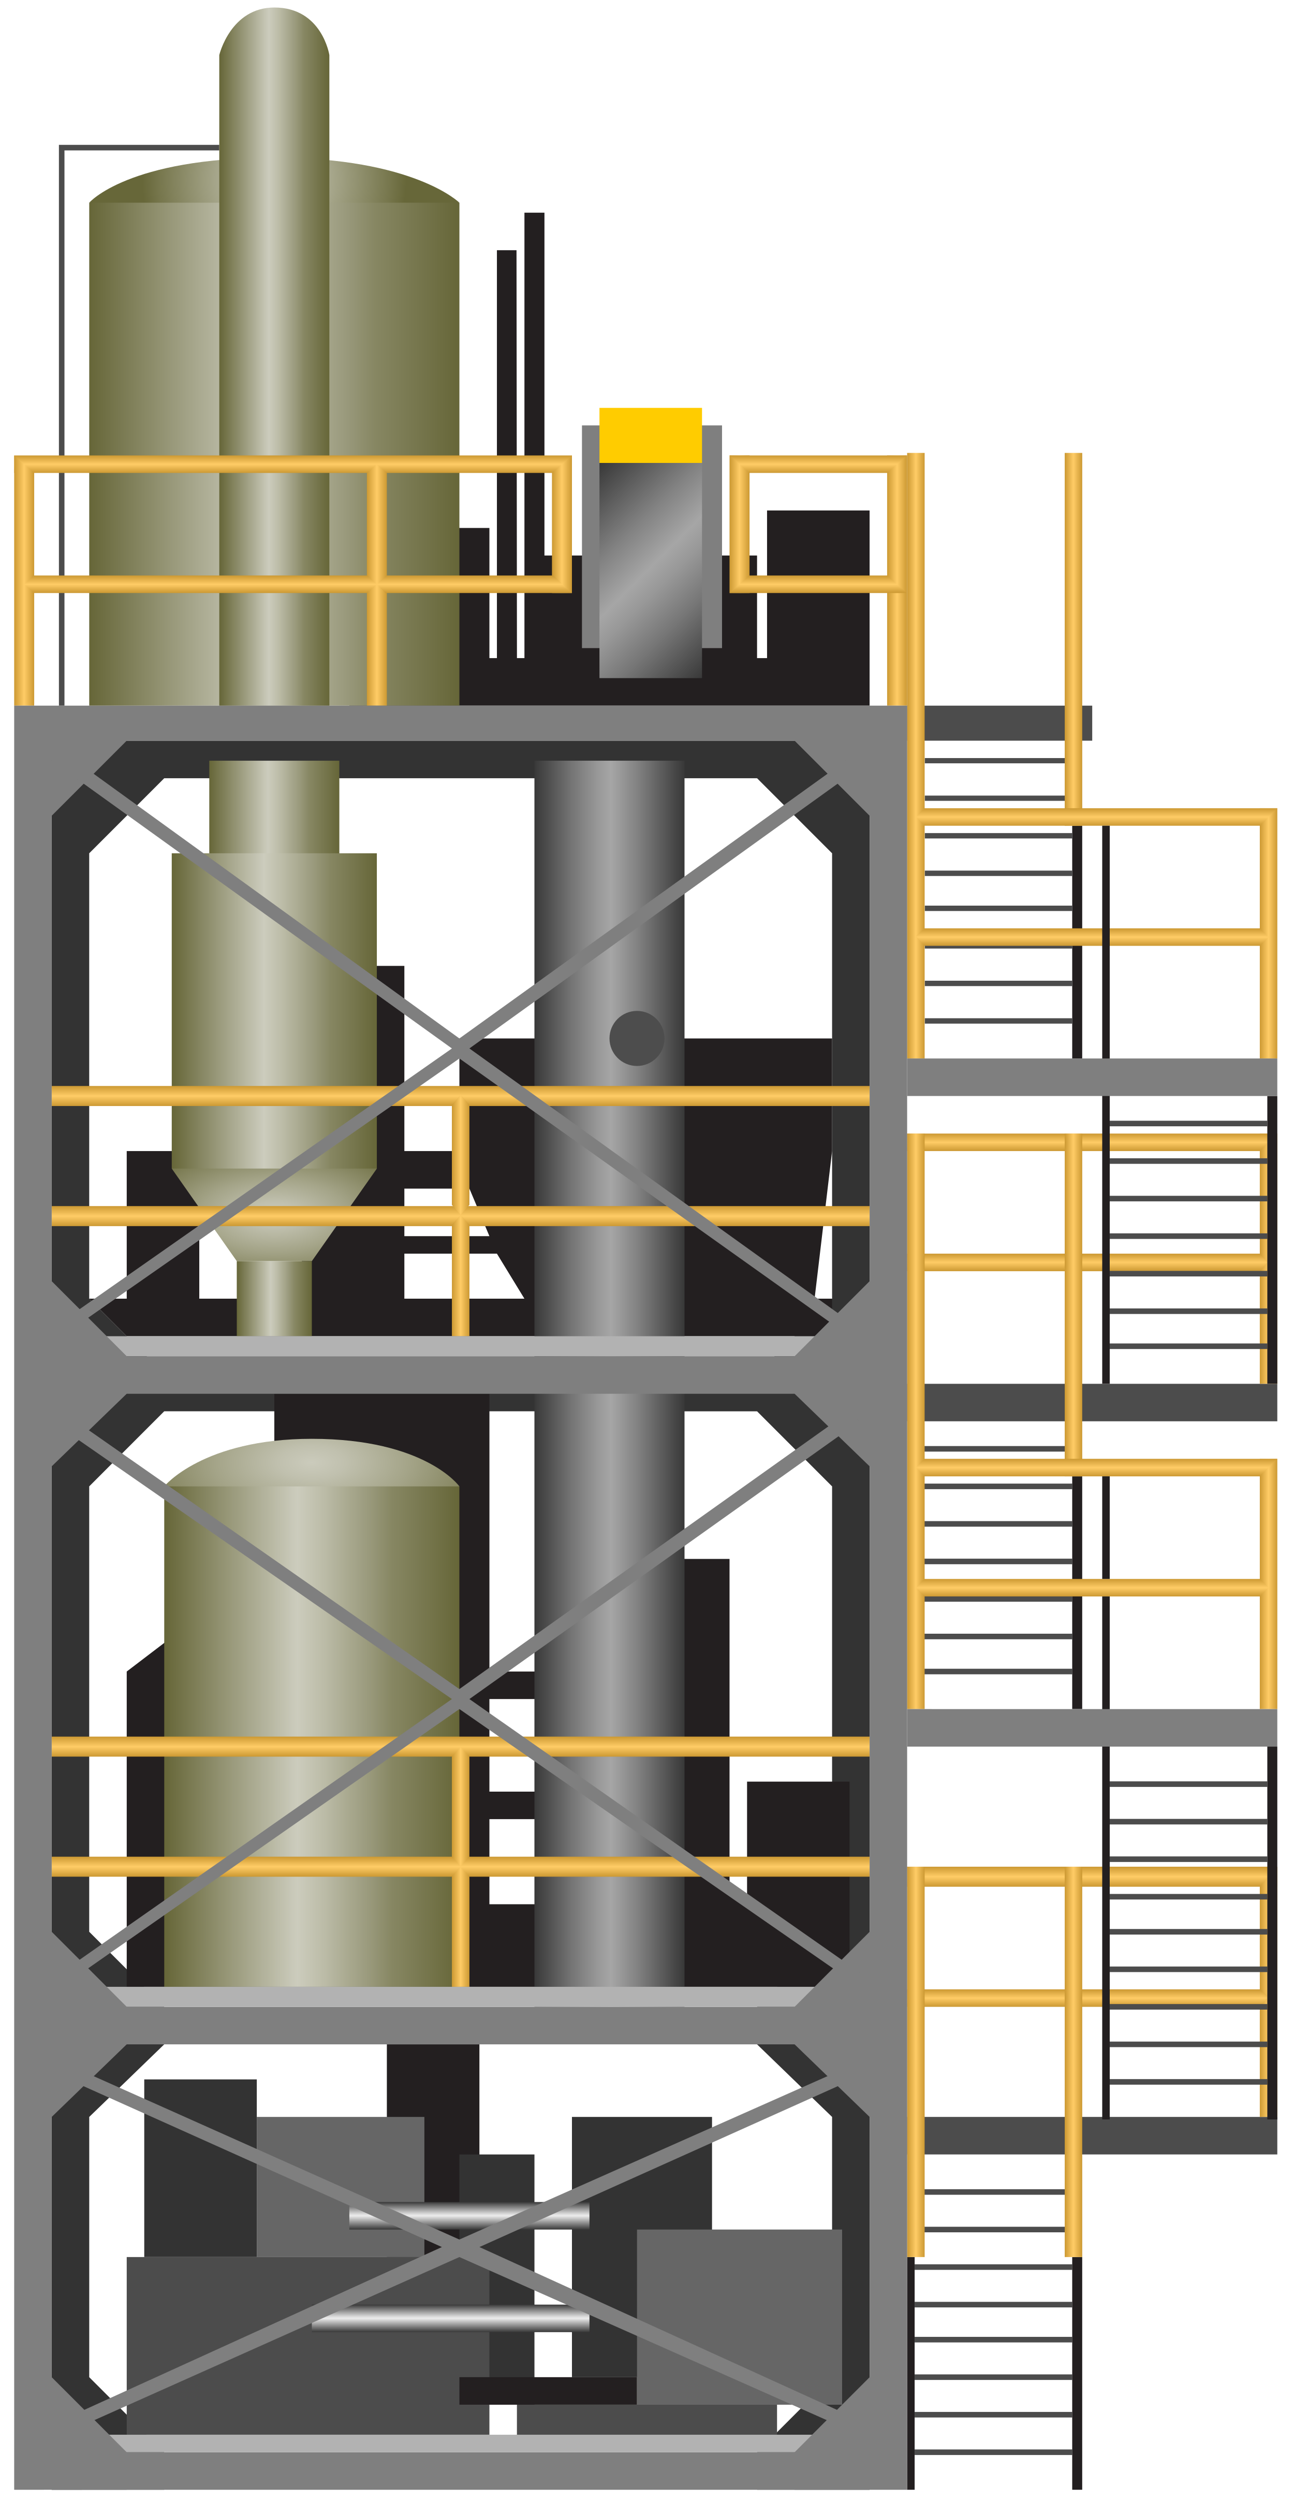 <svg version="1.1" xmlns="http://www.w3.org/2000/svg" xmlns:xlink="http://www.w3.org/1999/xlink" width="58px" height="112px" viewBox="0 0 57.658 112.5" enable-background="new 0 0 57.658 112.5" xml:space="preserve">
<g id="Group_InnerMetalFrame">
	<path fill="#333333" d="M2.027,112.049V33.333h36.824v78.715h-5.067v-1.688l3.378-3.378V95.27l-3.378-3.266v-1.688l3.378-3.378   V66.893l-3.378-3.379h-4.167v-1.689h4.167l3.378-3.379V38.401l-3.378-3.378H7.094l-3.378,3.378v20.044l3.378,3.379H24.55v1.689   H7.094l-3.378,3.379v20.045l3.378,3.378v1.688L3.717,95.27v11.713l3.378,3.378v1.688H2.027z" />
</g>
<g id="Group_TBD">
	<path fill="#231F20" d="M17.117,101.576h4.167v-9.572h-4.167V101.576z" />
	<path fill="#333333" d="M6.194,101.576h5.067v-7.995H6.194V101.576z" />
	<path fill="#333333" d="M20.383,96.959h3.379v11.262h-3.379V96.959z" />
	<path fill="#333333" d="M25.45,95.27h6.307v11.713H25.45V95.27z" />
	<path fill="#666666" d="M11.261,95.27h7.545v6.307h-7.545V95.27z" />
	<path fill="#666666" d="M28.379,108.221h9.234v-7.883h-9.234V108.221z" />
	<path fill="#4C4C4C" d="M22.973,108.221h11.711v1.352H22.973V108.221z" />
	<path fill="#4C4C4C" d="M5.405,109.572h16.329v-7.996H5.405V109.572z" />
	<linearGradient id="SVGID_1_" gradientUnits="userSpaceOnUse" x1="20.833" y1="100.338" x2="20.833" y2="99.1">
		<stop offset="0" style="stop-color:#383838" />
		<stop offset="0.5" style="stop-color:#ECECEC" />
		<stop offset="0.57" style="stop-color:#D9D9D9" />
		<stop offset="0.71" style="stop-color:#A8A8A8" />
		<stop offset="0.92" style="stop-color:#5A5A5A" />
		<stop offset="1" style="stop-color:#383838" />
	</linearGradient>
	<path fill="url(#SVGID_1_)" d="M15.427,99.1h10.812v1.238H15.427V99.1z" />
	<linearGradient id="SVGID_2_" gradientUnits="userSpaceOnUse" x1="19.989" y1="104.955" x2="19.989" y2="103.717">
		<stop offset="0" style="stop-color:#383838" />
		<stop offset="0.5" style="stop-color:#ECECEC" />
		<stop offset="0.57" style="stop-color:#D9D9D9" />
		<stop offset="0.71" style="stop-color:#A8A8A8" />
		<stop offset="0.92" style="stop-color:#5A5A5A" />
		<stop offset="1" style="stop-color:#383838" />
	</linearGradient>
	<path fill="url(#SVGID_2_)" d="M13.739,103.717h12.5v1.238h-12.5V103.717z" />
	<path fill="#231F20" d="M20.383,106.982h7.996v1.238h-7.996V106.982z" />
	<path fill="none" stroke="#4C4C4C" stroke-width="0.25" d="M20.383,66.893" />
	<path fill="none" stroke="#4C4C4C" stroke-width="0.25" d="M7.094,66.893" />
	<path fill="#7F7F7F" d="M2.027,92.004h36.824v-1.688H2.027V92.004z" />
	<path fill="none" stroke="#4C4C4C" stroke-width="0.25" d="M2.477,31.757V6.644h7.095" />
</g>
<g id="Group_Components">
	<path fill="#231F20" d="M5.405,89.414V75.225l6.645-5.066v-7.434h9.685v12.5H25v1.239h-3.266v4.167H25v1.238h-3.266v3.829H25   v-15.54h7.545v15.09h0.789V80.18h4.616v9.234H5.405z" />
	<path fill="#231F20" d="M15.427,31.757v-7.996h6.307v5.856h0.338V11.261h0.882l0.02,18.356h0.337V9.572h0.901V25h9.572v4.617h0.45   v-6.644h4.617v8.784H15.427z" />
	<path fill="#231F20" d="M5.405,60.135l-1.688-1.689h1.688v-6.644h3.267v6.644H23.31l-1.238-2.026h-4.167v-0.788h3.829l-0.9-2.14   h-2.929v4.954h-4.617V43.469h4.617v8.333h2.478v-5.067h16.779v5.067l-0.788,6.644h0.788v1.689H5.405z" />
</g>
<g id="Group_ControlBox">
	<path fill="#7F7F7F" d="M25.901,29.167h6.306V19.144h-6.306V29.167z" />
	<linearGradient id="SVGID_3_" gradientUnits="userSpaceOnUse" x1="32.574" y1="29.252" x2="25.423" y2="22.1">
		<stop offset="0" style="stop-color:#383838" />
		<stop offset="0.01" style="stop-color:#3B3B3B" />
		<stop offset="0.25" style="stop-color:#757575" />
		<stop offset="0.42" style="stop-color:#989898" />
		<stop offset="0.51" style="stop-color:#A6A6A6" />
		<stop offset="0.69" style="stop-color:#818181" />
		<stop offset="1" style="stop-color:#383838" />
	</linearGradient>
	<path fill="url(#SVGID_3_)" d="M26.689,30.518v-9.685h4.617v9.685H26.689z" />
	<path fill="#FFCC00" d="M26.689,18.356v2.478h4.617v-2.478H26.689z" />
</g>
<g id="Group_BackPlatform">
	<path fill="#4C4C4C" d="M40.541,96.959h16.666V95.27H40.541V96.959z" />
	<path fill="#4C4C4C" d="M40.541,63.964h16.666v-1.688H40.541V63.964z" />
	<path fill="#4C4C4C" d="M40.541,31.757h8.333v1.577h-8.333V31.757z" />
</g>
<g id="Group_BackStairs">
	<path fill="#231F20" d="M47.973,37.162h0.45v10.473h-0.45V37.162z" />
	<path fill="#231F20" stroke="#4C4C4C" stroke-width="0.25" d="M40.879,75.225h7.095" />
	<path fill="#231F20" stroke="#4C4C4C" stroke-width="0.25" d="M40.879,71.959h7.095" />
	<path fill="#231F20" stroke="#4C4C4C" stroke-width="0.25" d="M40.879,68.581h7.095" />
	<path fill="#231F20" stroke="#4C4C4C" stroke-width="0.25" d="M40.879,65.203h7.095" />
	<path fill="#231F20" stroke="#4C4C4C" stroke-width="0.25" d="M40.879,73.648h7.095" />
	<path fill="#231F20" stroke="#4C4C4C" stroke-width="0.25" d="M40.879,70.271h7.095" />
	<path fill="#231F20" stroke="#4C4C4C" stroke-width="0.25" d="M40.879,66.893h7.095" />
	<path fill="#231F20" d="M47.973,66.441h0.45v10.473h-0.45V66.441z" />
	<path fill="#231F20" stroke="#4C4C4C" stroke-width="0.25" d="M40.879,102.027h7.095" />
	<path fill="#231F20" stroke="#4C4C4C" stroke-width="0.25" d="M40.942,100.338h7.091" />
	<path fill="#231F20" stroke="#4C4C4C" stroke-width="0.25" d="M40.942,98.648h7.091" />
	<path fill="#231F20" stroke="#4C4C4C" stroke-width="0.25" d="M40.879,110.36h7.095" />
	<path fill="#231F20" stroke="#4C4C4C" stroke-width="0.25" d="M40.879,106.982h7.095" />
	<path fill="#231F20" stroke="#4C4C4C" stroke-width="0.25" d="M40.879,103.717h7.095" />
	<path fill="#231F20" stroke="#4C4C4C" stroke-width="0.25" d="M40.879,108.671h7.095" />
	<path fill="#231F20" stroke="#4C4C4C" stroke-width="0.25" d="M40.879,105.293h7.095" />
	<path fill="#231F20" d="M40.541,101.576h0.338v10.473h-0.338V101.576z" />
	<path fill="#231F20" d="M47.973,101.576h0.45v10.473h-0.45V101.576z" />
	<path fill="#231F20" stroke="#4C4C4C" stroke-width="0.242" d="M41.337,37.613h6.637" />
	<path fill="#231F20" stroke="#4C4C4C" stroke-width="0.236" d="M41.337,34.234h6.317" />
	<path fill="#231F20" stroke="#4C4C4C" stroke-width="0.242" d="M41.337,40.878h6.637" />
	<path fill="#231F20" stroke="#4C4C4C" stroke-width="0.242" d="M41.337,44.257h6.637" />
	<path fill="#231F20" stroke="#4C4C4C" stroke-width="0.236" d="M41.337,35.923h6.317" />
	<path fill="#231F20" stroke="#4C4C4C" stroke-width="0.242" d="M41.337,39.302h6.637" />
	<path fill="#231F20" stroke="#4C4C4C" stroke-width="0.242" d="M41.337,42.567h6.637" />
	<path fill="#231F20" stroke="#4C4C4C" stroke-width="0.242" d="M41.337,45.946h6.637" />
</g>
<g id="Group_TBD1">
	<linearGradient id="SVGID_4_" gradientUnits="userSpaceOnUse" x1="23.762" y1="62.275" x2="30.518" y2="62.275">
		<stop offset="0" style="stop-color:#383838" />
		<stop offset="0.01" style="stop-color:#3B3B3B" />
		<stop offset="0.25" style="stop-color:#757575" />
		<stop offset="0.42" style="stop-color:#989898" />
		<stop offset="0.51" style="stop-color:#A6A6A6" />
		<stop offset="0.69" style="stop-color:#818181" />
		<stop offset="1" style="stop-color:#383838" />
	</linearGradient>
	<path fill="url(#SVGID_4_)" d="M23.761,34.234h6.757v56.081h-6.757V34.234z" />
	<circle fill="#4D4D4D" cx="28.379" cy="46.734" r="1.239" />
</g>
<g id="Group_TBD2">
	<linearGradient id="SVGID_5_" gradientUnits="userSpaceOnUse" x1="3.717" y1="19.753" x2="20.383" y2="19.753">
		<stop offset="0" style="stop-color:#666638" />
		<stop offset="0.45" style="stop-color:#CCCCBD" />
		<stop offset="0.53" style="stop-color:#BEBEAA" />
		<stop offset="0.7" style="stop-color:#98987A" />
		<stop offset="0.77" style="stop-color:#878763" />
		<stop offset="1" style="stop-color:#666638" />
	</linearGradient>
	<path fill="url(#SVGID_5_)" d="M3.717,31.757V9.122L12.05,7.75l8.333,1.372v22.635H3.717z" />
	<radialGradient id="SVGID_6_" cx="12.05" cy="8.108" r="5.936" gradientUnits="userSpaceOnUse">
		<stop offset="0" style="stop-color:#CBCBBC" />
		<stop offset="0.16" style="stop-color:#C0C0AE" />
		<stop offset="0.46" style="stop-color:#A4A488" />
		<stop offset="0.88" style="stop-color:#76764C" />
		<stop offset="1" style="stop-color:#676739" />
	</radialGradient>
	<path fill="url(#SVGID_6_)" d="M3.717,9.122c0,0,1.736-2.027,8.333-2.027c6.278,0,8.333,2.027,8.333,2.027H3.717z" />
	<linearGradient id="SVGID_7_" gradientUnits="userSpaceOnUse" x1="9.572" y1="16.047" x2="14.527" y2="16.047">
		<stop offset="0" style="stop-color:#666638" />
		<stop offset="0.45" style="stop-color:#CCCCBD" />
		<stop offset="0.53" style="stop-color:#BEBEAA" />
		<stop offset="0.7" style="stop-color:#98987A" />
		<stop offset="0.77" style="stop-color:#878763" />
		<stop offset="1" style="stop-color:#666638" />
	</linearGradient>
	<path fill="url(#SVGID_7_)" d="M9.572,31.757V2.478c0,0,0.506-2.14,2.478-2.14c2.153,0,2.478,2.14,2.478,2.14v29.279H9.572" />
	<linearGradient id="SVGID_8_" gradientUnits="userSpaceOnUse" x1="9.122" y1="36.664" x2="14.977" y2="36.664">
		<stop offset="0" style="stop-color:#666638" />
		<stop offset="0.45" style="stop-color:#CCCCBD" />
		<stop offset="0.53" style="stop-color:#BEBEAA" />
		<stop offset="0.7" style="stop-color:#98987A" />
		<stop offset="0.77" style="stop-color:#878763" />
		<stop offset="1" style="stop-color:#666638" />
	</linearGradient>
	<path fill="url(#SVGID_8_)" d="M9.122,39.094h5.855v-4.859H9.122V39.094" />
	<linearGradient id="SVGID_9_" gradientUnits="userSpaceOnUse" x1="7.432" y1="46.247" x2="16.667" y2="46.247">
		<stop offset="0" style="stop-color:#666638" />
		<stop offset="0.45" style="stop-color:#CCCCBD" />
		<stop offset="0.53" style="stop-color:#BEBEAA" />
		<stop offset="0.7" style="stop-color:#98987A" />
		<stop offset="0.77" style="stop-color:#878763" />
		<stop offset="1" style="stop-color:#666638" />
	</linearGradient>
	<path fill="url(#SVGID_9_)" d="M7.432,52.59V38.401h9.234V52.59l-4.619,1.504L7.432,52.59z" />
	<linearGradient id="SVGID_10_" gradientUnits="userSpaceOnUse" x1="7.095" y1="77.394" x2="20.383" y2="77.394">
		<stop offset="0" style="stop-color:#666638" />
		<stop offset="0.45" style="stop-color:#CCCCBD" />
		<stop offset="0.53" style="stop-color:#BEBEAA" />
		<stop offset="0.7" style="stop-color:#98987A" />
		<stop offset="0.77" style="stop-color:#878763" />
		<stop offset="1" style="stop-color:#666638" />
	</linearGradient>
	<path fill="url(#SVGID_10_)" d="M7.094,89.414V66.893l6.644-1.518l6.644,1.518v22.521H7.094" />
	
		<radialGradient id="SVGID_11_" cx="13.739" cy="65.822" r="4.759" gradientTransform="matrix(-4.371139e-008 -1 2 -8.742278e-008 -117.906 79.561)" gradientUnits="userSpaceOnUse">
		<stop offset="0" style="stop-color:#CBCBBC" />
		<stop offset="0.16" style="stop-color:#C0C0AE" />
		<stop offset="0.46" style="stop-color:#A4A488" />
		<stop offset="0.88" style="stop-color:#76764C" />
		<stop offset="1" style="stop-color:#676739" />
	</radialGradient>
	<path fill="url(#SVGID_11_)" d="M7.094,66.893c0,0,1.734-2.141,6.645-2.141c5.121,0,6.644,2.141,6.644,2.141" />
	
		<radialGradient id="SVGID_12_" cx="12.05" cy="54.673" r="3.582" gradientTransform="matrix(-4.371139e-008 -1 2 -8.742278e-008 -97.297 66.723)" gradientUnits="userSpaceOnUse">
		<stop offset="0" style="stop-color:#CBCBBC" />
		<stop offset="0.16" style="stop-color:#C0C0AE" />
		<stop offset="0.46" style="stop-color:#A4A488" />
		<stop offset="0.88" style="stop-color:#76764C" />
		<stop offset="1" style="stop-color:#676739" />
	</radialGradient>
	<polygon fill="url(#SVGID_12_)" points="13.739,56.757 10.36,56.757 7.432,52.59 16.667,52.59  " />
	<linearGradient id="SVGID_13_" gradientUnits="userSpaceOnUse" x1="10.36" y1="58.445" x2="13.739" y2="58.445">
		<stop offset="0" style="stop-color:#666638" />
		<stop offset="0.45" style="stop-color:#CCCCBD" />
		<stop offset="0.53" style="stop-color:#BEBEAA" />
		<stop offset="0.7" style="stop-color:#98987A" />
		<stop offset="0.77" style="stop-color:#878763" />
		<stop offset="1" style="stop-color:#666638" />
	</linearGradient>
	<rect x="10.36" y="56.757" fill="url(#SVGID_13_)" width="3.379" height="3.378" />
</g>
<g id="Group_Railing">
	<linearGradient id="SVGID_14_" gradientUnits="userSpaceOnUse" x1="56.419" y1="56.645" x2="57.207" y2="56.645">
		<stop offset="0" style="stop-color:#CC9933" />
		<stop offset="0.5" style="stop-color:#FFCC66" />
		<stop offset="1" style="stop-color:#CC9933" />
	</linearGradient>
	<path fill="url(#SVGID_14_)" d="M57.207,62.275h-0.788V51.014h0.788V62.275z" />
	<linearGradient id="SVGID_15_" gradientUnits="userSpaceOnUse" x1="48.649" y1="57.207" x2="48.649" y2="56.419">
		<stop offset="0" style="stop-color:#CC9933" />
		<stop offset="0.5" style="stop-color:#FFCC66" />
		<stop offset="1" style="stop-color:#CC9933" />
	</linearGradient>
	<path fill="url(#SVGID_15_)" d="M40.541,57.207v-0.788h15.878l0.338,0.394l-0.338,0.395H40.541z" />
	<linearGradient id="SVGID_16_" gradientUnits="userSpaceOnUse" x1="48.874" y1="51.802" x2="48.874" y2="51.014">
		<stop offset="0" style="stop-color:#CC9933" />
		<stop offset="0.5" style="stop-color:#FFCC66" />
		<stop offset="1" style="stop-color:#CC9933" />
	</linearGradient>
	<path fill="url(#SVGID_16_)" d="M40.541,51.802v-0.788h16.666l-0.788,0.788H40.541z" />
	<linearGradient id="SVGID_17_" gradientUnits="userSpaceOnUse" x1="48.874" y1="84.91" x2="48.874" y2="84.009">
		<stop offset="0" style="stop-color:#CC9933" />
		<stop offset="0.5" style="stop-color:#FFCC66" />
		<stop offset="1" style="stop-color:#CC9933" />
	</linearGradient>
	<path fill="url(#SVGID_17_)" d="M40.541,84.91v-0.901h16.666v0.901H40.541z" />
	<linearGradient id="SVGID_18_" gradientUnits="userSpaceOnUse" x1="40.541" y1="34.009" x2="41.329" y2="34.009">
		<stop offset="0" style="stop-color:#CC9933" />
		<stop offset="0.5" style="stop-color:#FFCC66" />
		<stop offset="1" style="stop-color:#CC9933" />
	</linearGradient>
	<path fill="url(#SVGID_18_)" d="M41.329,47.635h-0.788V20.383h0.788V47.635z" />
	<linearGradient id="SVGID_19_" gradientUnits="userSpaceOnUse" x1="47.636" y1="28.773" x2="48.424" y2="28.773">
		<stop offset="0" style="stop-color:#CC9933" />
		<stop offset="0.5" style="stop-color:#FFCC66" />
		<stop offset="1" style="stop-color:#CC9933" />
	</linearGradient>
	<path fill="url(#SVGID_19_)" d="M48.424,37.162h-0.788V20.383h0.788V37.162z" />
	<linearGradient id="SVGID_20_" gradientUnits="userSpaceOnUse" x1="47.636" y1="58.727" x2="48.424" y2="58.727">
		<stop offset="0" style="stop-color:#CC9933" />
		<stop offset="0.5" style="stop-color:#FFCC66" />
		<stop offset="1" style="stop-color:#CC9933" />
	</linearGradient>
	<path fill="url(#SVGID_20_)" d="M48.424,66.441h-0.788V51.014h0.788V66.441z" />
	<linearGradient id="SVGID_21_" gradientUnits="userSpaceOnUse" x1="40.541" y1="63.964" x2="41.329" y2="63.964">
		<stop offset="0" style="stop-color:#CC9933" />
		<stop offset="0.5" style="stop-color:#FFCC66" />
		<stop offset="1" style="stop-color:#CC9933" />
	</linearGradient>
	<path fill="url(#SVGID_21_)" d="M41.329,76.914h-0.788v-25.9h0.788V76.914z" />
	<linearGradient id="SVGID_22_" gradientUnits="userSpaceOnUse" x1="56.419" y1="71.283" x2="57.207" y2="71.283">
		<stop offset="0" style="stop-color:#CC9933" />
		<stop offset="0.5" style="stop-color:#FFCC66" />
		<stop offset="1" style="stop-color:#CC9933" />
	</linearGradient>
	<path fill="url(#SVGID_22_)" d="M57.207,76.914h-0.788V65.653h0.788V76.914z" />
	<linearGradient id="SVGID_23_" gradientUnits="userSpaceOnUse" x1="48.874" y1="71.847" x2="48.874" y2="71.059">
		<stop offset="0" style="stop-color:#CC9933" />
		<stop offset="0.5" style="stop-color:#FFCC66" />
		<stop offset="1" style="stop-color:#CC9933" />
	</linearGradient>
	<path fill="url(#SVGID_23_)" d="M41.329,71.847l-0.395-0.367l0.395-0.421h15.09l0.395,0.379l-0.395,0.409H41.329z" />
	<linearGradient id="SVGID_24_" gradientUnits="userSpaceOnUse" x1="49.071" y1="66.441" x2="49.071" y2="65.653">
		<stop offset="0" style="stop-color:#CC9933" />
		<stop offset="0.5" style="stop-color:#FFCC66" />
		<stop offset="1" style="stop-color:#CC9933" />
	</linearGradient>
	<path fill="url(#SVGID_24_)" d="M41.329,66.441l-0.395-0.399l0.395-0.389h15.878l-0.788,0.788H41.329z" />
	<linearGradient id="SVGID_25_" gradientUnits="userSpaceOnUse" x1="56.419" y1="42.005" x2="57.207" y2="42.005">
		<stop offset="0" style="stop-color:#CC9933" />
		<stop offset="0.5" style="stop-color:#FFCC66" />
		<stop offset="1" style="stop-color:#CC9933" />
	</linearGradient>
	<path fill="url(#SVGID_25_)" d="M57.207,47.635h-0.788V36.374h0.788V47.635z" />
	<linearGradient id="SVGID_26_" gradientUnits="userSpaceOnUse" x1="48.874" y1="42.567" x2="48.874" y2="41.779">
		<stop offset="0" style="stop-color:#CC9933" />
		<stop offset="0.5" style="stop-color:#FFCC66" />
		<stop offset="1" style="stop-color:#CC9933" />
	</linearGradient>
	<path fill="url(#SVGID_26_)" d="M41.329,42.567l-0.395-0.442l0.395-0.346h15.09l0.395,0.41l-0.395,0.378H41.329z" />
	<linearGradient id="SVGID_27_" gradientUnits="userSpaceOnUse" x1="49.071" y1="37.162" x2="49.071" y2="36.374">
		<stop offset="0" style="stop-color:#CC9933" />
		<stop offset="0.5" style="stop-color:#FFCC66" />
		<stop offset="1" style="stop-color:#CC9933" />
	</linearGradient>
	<path fill="url(#SVGID_27_)" d="M41.329,37.162l-0.395-0.396l0.395-0.392h15.878l-0.788,0.788H41.329z" />
	<linearGradient id="SVGID_28_" gradientUnits="userSpaceOnUse" x1="32.545" y1="23.593" x2="33.446" y2="23.593">
		<stop offset="0" style="stop-color:#CC9933" />
		<stop offset="0.5" style="stop-color:#FFCC66" />
		<stop offset="1" style="stop-color:#CC9933" />
	</linearGradient>
	<path fill="url(#SVGID_28_)" d="M33.446,26.689h-0.901v-6.194h0.901V26.689z" />
	<linearGradient id="SVGID_29_" gradientUnits="userSpaceOnUse" x1="39.639" y1="26.126" x2="40.541" y2="26.126">
		<stop offset="0" style="stop-color:#CC9933" />
		<stop offset="0.5" style="stop-color:#FFCC66" />
		<stop offset="1" style="stop-color:#CC9933" />
	</linearGradient>
	<path fill="url(#SVGID_29_)" d="M40.541,31.757h-0.901V20.496h0.901V31.757z" />
	<linearGradient id="SVGID_30_" gradientUnits="userSpaceOnUse" x1="36.543" y1="26.689" x2="36.543" y2="25.901">
		<stop offset="0" style="stop-color:#CC9933" />
		<stop offset="0.5" style="stop-color:#FFCC66" />
		<stop offset="1" style="stop-color:#CC9933" />
	</linearGradient>
	<path fill="url(#SVGID_30_)" d="M32.545,26.689l0.901-0.789h6.193l0.901,0.789H32.545z" />
	<linearGradient id="SVGID_31_" gradientUnits="userSpaceOnUse" x1="36.543" y1="21.284" x2="36.543" y2="20.496">
		<stop offset="0" style="stop-color:#CC9933" />
		<stop offset="0.5" style="stop-color:#FFCC66" />
		<stop offset="1" style="stop-color:#CC9933" />
	</linearGradient>
	<path fill="url(#SVGID_31_)" d="M33.446,21.284l-0.901-0.788h7.996l-0.901,0.788H33.446z" />
	<linearGradient id="SVGID_32_" gradientUnits="userSpaceOnUse" x1="20.44" y1="49.775" x2="20.44" y2="48.874">
		<stop offset="0" style="stop-color:#CC9933" />
		<stop offset="0.5" style="stop-color:#FFCC66" />
		<stop offset="1" style="stop-color:#CC9933" />
	</linearGradient>
	<path fill="url(#SVGID_32_)" d="M2.027,49.775v-0.901h36.824v0.901H2.027z" />
	<linearGradient id="SVGID_33_" gradientUnits="userSpaceOnUse" x1="20.44" y1="55.18" x2="20.44" y2="54.279">
		<stop offset="0" style="stop-color:#CC9933" />
		<stop offset="0.5" style="stop-color:#FFCC66" />
		<stop offset="1" style="stop-color:#CC9933" />
	</linearGradient>
	<path fill="url(#SVGID_33_)" d="M2.027,55.18v-0.901h36.824v0.901H2.027z" />
	<linearGradient id="SVGID_34_" gradientUnits="userSpaceOnUse" x1="20.44" y1="79.055" x2="20.44" y2="78.153">
		<stop offset="0" style="stop-color:#CC9933" />
		<stop offset="0.5" style="stop-color:#FFCC66" />
		<stop offset="1" style="stop-color:#CC9933" />
	</linearGradient>
	<path fill="url(#SVGID_34_)" d="M2.027,79.055v-0.901h36.824v0.901H2.027z" />
	<linearGradient id="SVGID_35_" gradientUnits="userSpaceOnUse" x1="20.44" y1="84.459" x2="20.44" y2="83.559">
		<stop offset="0" style="stop-color:#CC9933" />
		<stop offset="0.5" style="stop-color:#FFCC66" />
		<stop offset="1" style="stop-color:#CC9933" />
	</linearGradient>
	<path fill="url(#SVGID_35_)" d="M2.027,84.459v-0.9h36.824v0.9H2.027z" />
	<linearGradient id="SVGID_36_" gradientUnits="userSpaceOnUse" x1="20.045" y1="81.307" x2="20.834" y2="81.307">
		<stop offset="0" style="stop-color:#CC9933" />
		<stop offset="0.5" style="stop-color:#FFCC66" />
		<stop offset="1" style="stop-color:#CC9933" />
	</linearGradient>
	<path fill="url(#SVGID_36_)" d="M20.834,83.559l-0.395,0.45l-0.395-0.45v-4.504l0.395-0.451l0.395,0.451V83.559z" />
	<linearGradient id="SVGID_37_" gradientUnits="userSpaceOnUse" x1="20.045" y1="86.711" x2="20.834" y2="86.711">
		<stop offset="0" style="stop-color:#CC9933" />
		<stop offset="0.5" style="stop-color:#FFCC66" />
		<stop offset="1" style="stop-color:#CC9933" />
	</linearGradient>
	<path fill="url(#SVGID_37_)" d="M20.834,89.414h-0.789v-4.955l0.395-0.45l0.395,0.45V89.414z" />
	<linearGradient id="SVGID_38_" gradientUnits="userSpaceOnUse" x1="20.045" y1="51.971" x2="20.834" y2="51.971">
		<stop offset="0" style="stop-color:#CC9933" />
		<stop offset="0.5" style="stop-color:#FFCC66" />
		<stop offset="1" style="stop-color:#CC9933" />
	</linearGradient>
	<path fill="url(#SVGID_38_)" d="M20.834,54.224l-0.395,0.45l-0.395-0.45V49.72l0.395-0.451l0.395,0.451V54.224z" />
	<linearGradient id="SVGID_39_" gradientUnits="userSpaceOnUse" x1="20.045" y1="57.404" x2="20.834" y2="57.404">
		<stop offset="0" style="stop-color:#CC9933" />
		<stop offset="0.5" style="stop-color:#FFCC66" />
		<stop offset="1" style="stop-color:#CC9933" />
	</linearGradient>
	<path fill="url(#SVGID_39_)" d="M20.834,60.135h-0.789v-5.011l0.395-0.45l0.395,0.45V60.135z" />
	<linearGradient id="SVGID_40_" gradientUnits="userSpaceOnUse" x1="12.894" y1="21.284" x2="12.894" y2="20.496">
		<stop offset="0" style="stop-color:#CC9933" />
		<stop offset="0.5" style="stop-color:#FFCC66" />
		<stop offset="1" style="stop-color:#CC9933" />
	</linearGradient>
	<path fill="url(#SVGID_40_)" d="M0.338,21.284v-0.788H25.45v0.788H0.338z" />
	<linearGradient id="SVGID_41_" gradientUnits="userSpaceOnUse" x1="24.55" y1="23.593" x2="25.45" y2="23.593">
		<stop offset="0" style="stop-color:#CC9933" />
		<stop offset="0.5" style="stop-color:#FFCC66" />
		<stop offset="1" style="stop-color:#CC9933" />
	</linearGradient>
	<path fill="url(#SVGID_41_)" d="M25.45,26.689h-0.9v-5.406l0.9-0.788V26.689z" />
	<linearGradient id="SVGID_42_" gradientUnits="userSpaceOnUse" x1="0.338" y1="26.126" x2="1.239" y2="26.126">
		<stop offset="0" style="stop-color:#CC9933" />
		<stop offset="0.5" style="stop-color:#FFCC66" />
		<stop offset="1" style="stop-color:#CC9933" />
	</linearGradient>
	<path fill="url(#SVGID_42_)" d="M1.239,31.757H0.338V20.496l0.901,0.788V31.757z" />
	<linearGradient id="SVGID_43_" gradientUnits="userSpaceOnUse" x1="16.217" y1="26.323" x2="17.117" y2="26.323">
		<stop offset="0" style="stop-color:#CC9933" />
		<stop offset="0.5" style="stop-color:#FFCC66" />
		<stop offset="1" style="stop-color:#CC9933" />
	</linearGradient>
	<path fill="url(#SVGID_43_)" d="M17.117,31.757h-0.9V21.284l0.44-0.394l0.46,0.394V31.757z" />
	<linearGradient id="SVGID_44_" gradientUnits="userSpaceOnUse" x1="8.728" y1="26.689" x2="8.728" y2="25.901">
		<stop offset="0" style="stop-color:#CC9933" />
		<stop offset="0.5" style="stop-color:#FFCC66" />
		<stop offset="1" style="stop-color:#CC9933" />
	</linearGradient>
	<path fill="url(#SVGID_44_)" d="M1.239,26.689l-0.451-0.393l0.451-0.396h14.978l0.45,0.396l-0.45,0.393H1.239z" />
	<linearGradient id="SVGID_45_" gradientUnits="userSpaceOnUse" x1="21.058" y1="26.689" x2="21.058" y2="25.901">
		<stop offset="0" style="stop-color:#CC9933" />
		<stop offset="0.5" style="stop-color:#FFCC66" />
		<stop offset="1" style="stop-color:#CC9933" />
	</linearGradient>
	<path fill="url(#SVGID_45_)" d="M17.058,26.689l-0.392-0.393l0.45-0.396h7.489l0.844,0.789H17.058z" />
	<linearGradient id="SVGID_46_" gradientUnits="userSpaceOnUse" x1="56.419" y1="89.639" x2="57.207" y2="89.639">
		<stop offset="0" style="stop-color:#CC9933" />
		<stop offset="0.5" style="stop-color:#FFCC66" />
		<stop offset="1" style="stop-color:#CC9933" />
	</linearGradient>
	<path fill="url(#SVGID_46_)" d="M57.207,95.27h-0.788V84.91l0.788-0.901V95.27z" />
	<linearGradient id="SVGID_47_" gradientUnits="userSpaceOnUse" x1="48.676" y1="90.315" x2="48.676" y2="89.527">
		<stop offset="0" style="stop-color:#CC9933" />
		<stop offset="0.5" style="stop-color:#FFCC66" />
		<stop offset="1" style="stop-color:#CC9933" />
	</linearGradient>
	<path fill="url(#SVGID_47_)" d="M40.541,90.315v-0.788h15.878l0.395,0.33l-0.395,0.458H40.541z" />
	<linearGradient id="SVGID_48_" gradientUnits="userSpaceOnUse" x1="40.541" y1="92.793" x2="41.329" y2="92.793">
		<stop offset="0" style="stop-color:#CC9933" />
		<stop offset="0.5" style="stop-color:#FFCC66" />
		<stop offset="1" style="stop-color:#CC9933" />
	</linearGradient>
	<path fill="url(#SVGID_48_)" d="M41.329,101.576h-0.788V84.009h0.788V101.576z" />
	<linearGradient id="SVGID_49_" gradientUnits="userSpaceOnUse" x1="47.636" y1="92.793" x2="48.424" y2="92.793">
		<stop offset="0" style="stop-color:#CC9933" />
		<stop offset="0.5" style="stop-color:#FFCC66" />
		<stop offset="1" style="stop-color:#CC9933" />
	</linearGradient>
	<path fill="url(#SVGID_49_)" d="M48.424,101.576h-0.788V84.009h0.788V101.576z" />
</g>
<g id="Group_FrontStairs">
	<path fill="#231F20" d="M49.324,37.162h0.338v25.113h-0.338V37.162z" />
	<path fill="#231F20" stroke="#4C4C4C" stroke-width="0.25" d="M49.662,60.586h7.095" />
	<path fill="#231F20" stroke="#4C4C4C" stroke-width="0.25" d="M49.662,57.32h7.095" />
	<path fill="#231F20" stroke="#4C4C4C" stroke-width="0.25" d="M49.662,53.941h7.095" />
	<path fill="#231F20" stroke="#4C4C4C" stroke-width="0.25" d="M49.662,50.563h7.095" />
	<path fill="#231F20" stroke="#4C4C4C" stroke-width="0.25" d="M49.662,59.009h7.095" />
	<path fill="#231F20" stroke="#4C4C4C" stroke-width="0.25" d="M49.662,55.631h7.095" />
	<path fill="#231F20" stroke="#4C4C4C" stroke-width="0.25" d="M49.662,52.252h7.095" />
	<path fill="#231F20" d="M56.757,49.324h0.45v12.951h-0.45V49.324z" />
	<path fill="#231F20" stroke="#4C4C4C" stroke-width="0.25" d="M49.662,93.693h7.095" />
	<path fill="#231F20" stroke="#4C4C4C" stroke-width="0.25" d="M49.662,90.315h7.095" />
	<path fill="#231F20" stroke="#4C4C4C" stroke-width="0.25" d="M49.662,86.938h7.095" />
	<path fill="#231F20" stroke="#4C4C4C" stroke-width="0.25" d="M49.662,83.671h7.095" />
	<path fill="#231F20" stroke="#4C4C4C" stroke-width="0.25" d="M49.662,80.293h7.095" />
	<path fill="#231F20" stroke="#4C4C4C" stroke-width="0.25" d="M49.662,92.004h7.095" />
	<path fill="#231F20" stroke="#4C4C4C" stroke-width="0.25" d="M49.662,88.626h7.095" />
	<path fill="#231F20" stroke="#4C4C4C" stroke-width="0.25" d="M49.662,85.36h7.095" />
	<path fill="#231F20" stroke="#4C4C4C" stroke-width="0.25" d="M49.662,81.982h7.095" />
	<path fill="#231F20" d="M49.324,71.847h0.338v23.536h-0.338V71.847z" />
	<path fill="#231F20" d="M49.324,66.441h0.338v4.617h-0.338V66.441z" />
	<path fill="#231F20" d="M56.757,78.604h0.45v16.779h-0.45V78.604z" />
</g>
<g id="Group_FrontPlatform">
	<path fill="#7F7F7F" d="M40.541,49.324h16.666v-1.689H40.541V49.324z" />
	<path fill="#7F7F7F" d="M40.541,78.604h16.666v-1.689H40.541V78.604z" />
</g>
<g id="Group_OuterMetalFrame">
	<path fill="#7F7F7F" d="M2.027,112.049h36.824v-1.688H2.027V112.049z" />
	<path fill="#B2B2B2" d="M2.027,110.36h36.824v-0.788H2.027V110.36z" />
	<path fill="#B2B2B2" d="M2.027,61.036h36.824v-0.901H2.027V61.036z" />
	<path fill="#B2B2B2" d="M2.027,90.315h36.824v-0.901H2.027V90.315z" />
	<path fill="#7F7F7F" d="M0.338,112.049V31.757h40.203v80.292h-5.067v-1.688l3.378-3.378V95.27l-3.378-3.266v-1.688l3.378-3.378   V65.991l-3.378-3.267v-1.688l3.378-3.378V36.712l-3.378-3.378H5.405l-3.378,3.378v20.946l3.378,3.378v1.688l-3.378,3.267v20.946   l3.378,3.378v1.688L2.027,95.27v11.713l3.378,3.378v1.688H0.338z" />
	<path fill="#7F7F7F" d="M38.851,109.121l-0.45,0.451l-18.019-7.996l-17.905,7.996l-0.45-0.451l17.567-7.995L2.027,93.243l0.45-0.45   l17.905,7.995l18.019-7.995l0.45,0.45l-17.567,7.883L38.851,109.121z" />
	<path fill="#7F7F7F" d="M38.401,59.797l-0.451,0.338l-17.567-12.5l-17.905,12.5l-0.45-0.338l18.018-12.612L2.027,34.234l0.45-0.451   l17.905,12.951l18.019-12.951l0.45,0.451l-18.018,12.95L38.401,59.797z" />
	<path fill="#7F7F7F" d="M38.851,89.076l-0.45,0.338l-18.019-12.5l-17.905,12.5l-0.45-0.338l18.018-12.612l-18.018-12.5l0.45-0.45   l17.905,12.5l17.567-12.5l0.451,0.45l-17.567,12.5L38.851,89.076z" />
	<path fill="#7F7F7F" d="M2.027,62.725h36.824v-1.688H2.027V62.725z" />
</g>
</svg>